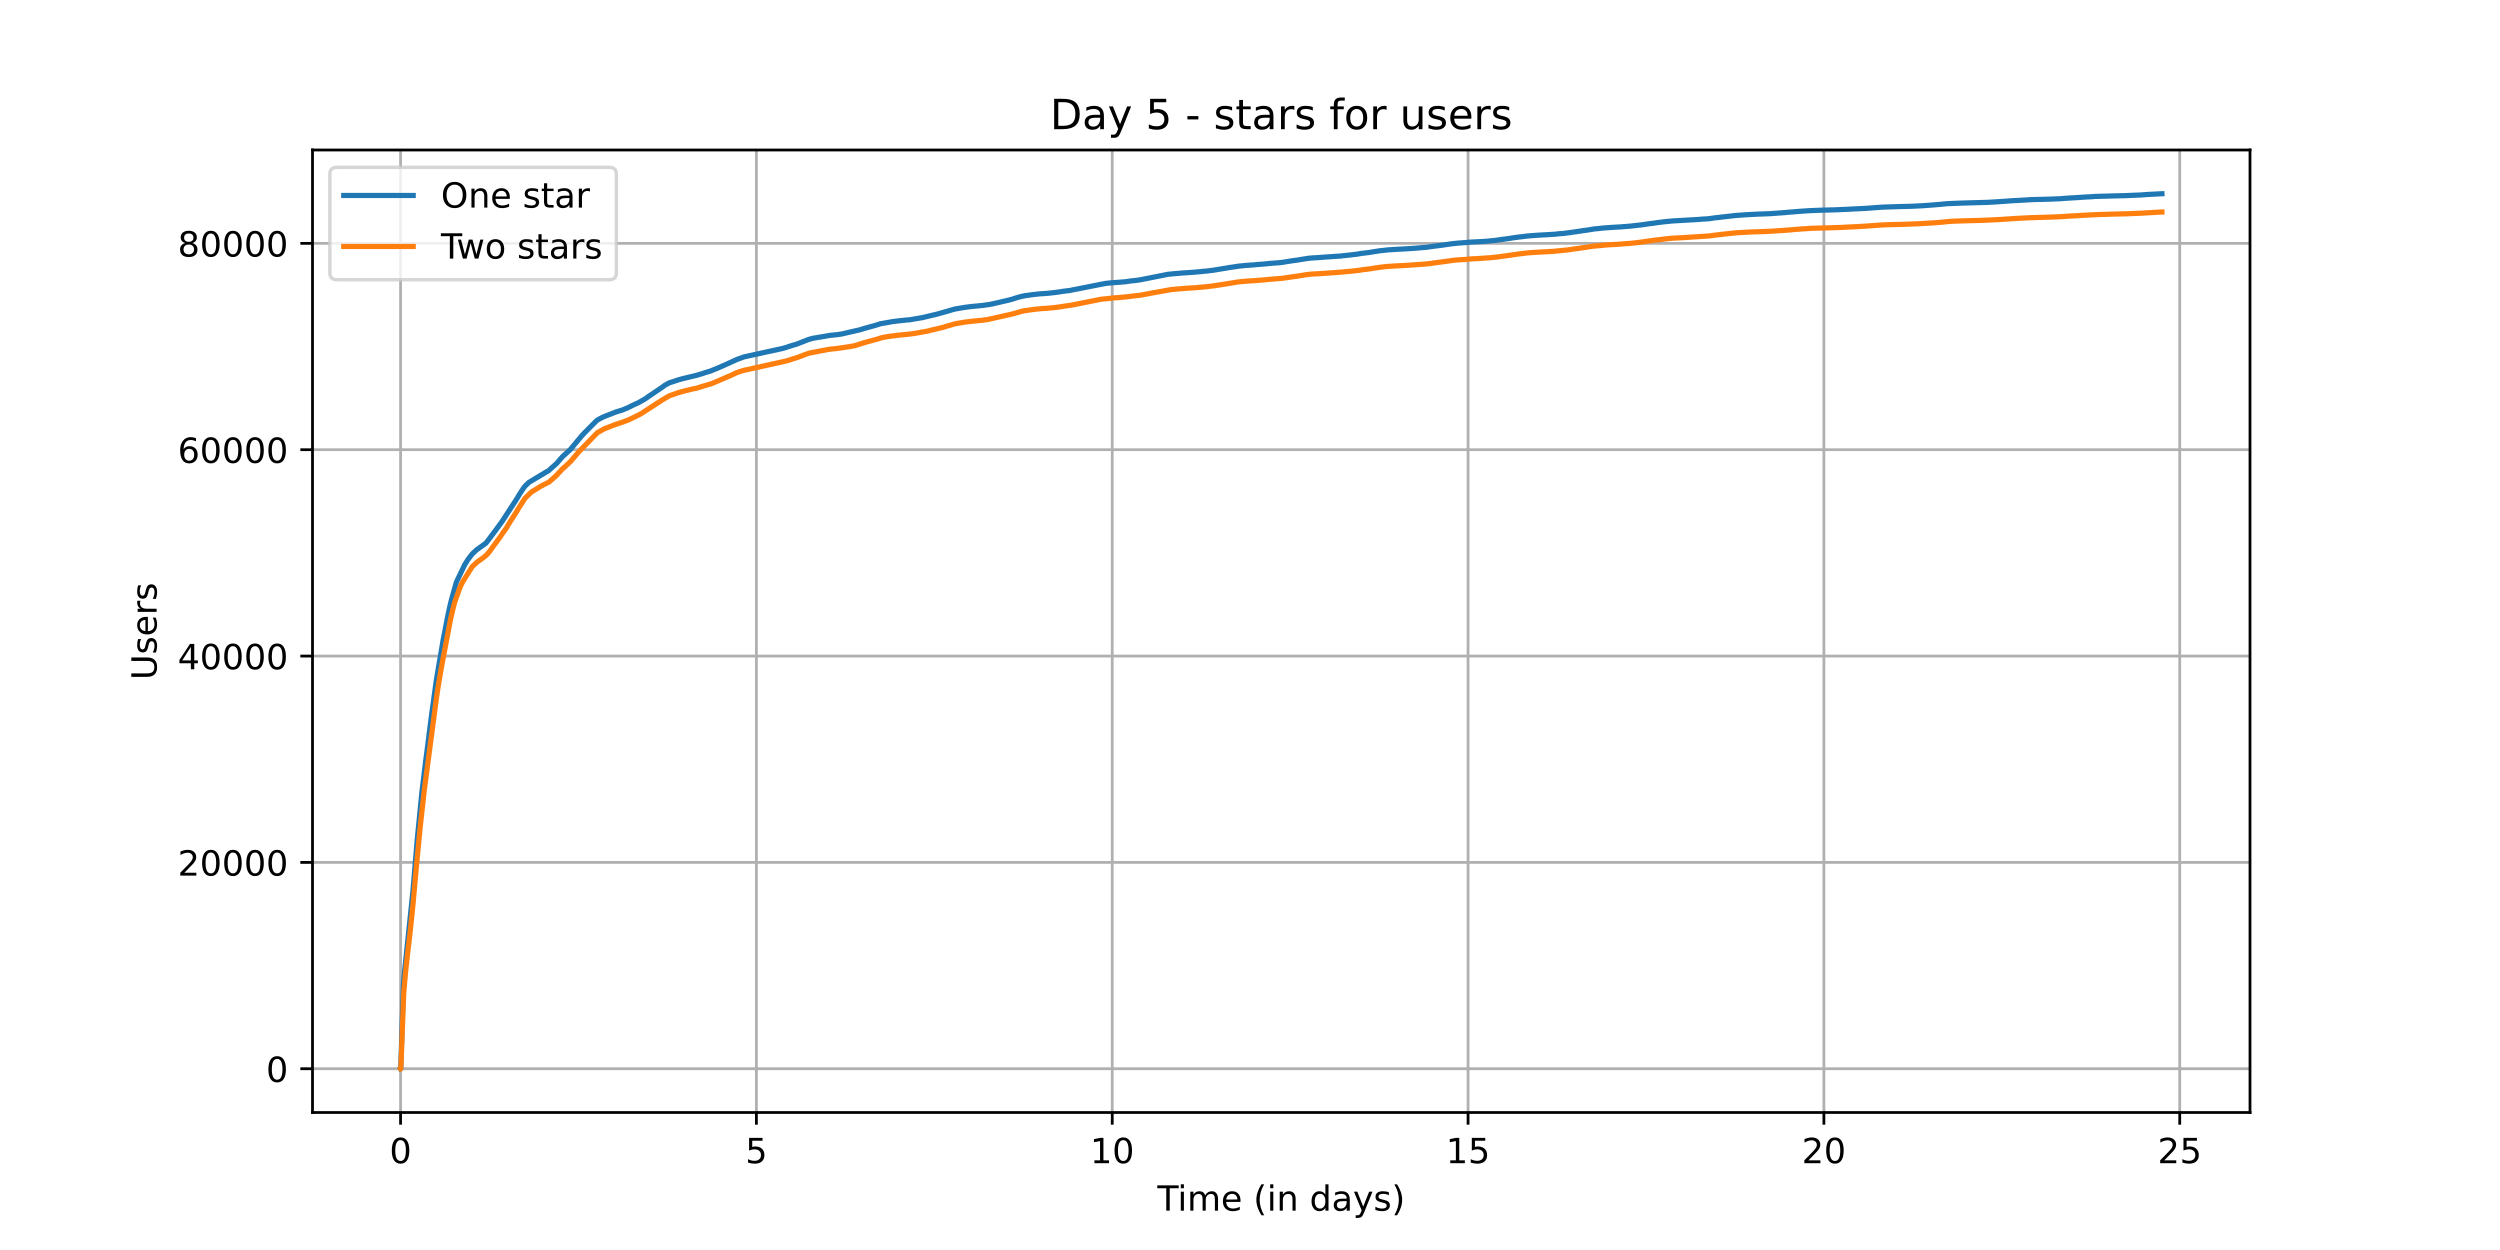 <?xml version="1.0" encoding="utf-8" standalone="no"?>
<!DOCTYPE svg PUBLIC "-//W3C//DTD SVG 1.1//EN"
  "http://www.w3.org/Graphics/SVG/1.1/DTD/svg11.dtd">
<!-- Created with matplotlib (https://matplotlib.org/) -->
<svg height="360pt" version="1.1" viewBox="0 0 720 360" width="720pt" xmlns="http://www.w3.org/2000/svg" xmlns:xlink="http://www.w3.org/1999/xlink">
 <defs>
  <style type="text/css">*{stroke-linecap:butt;stroke-linejoin:round;}</style>
 </defs>
 <g id="figure_1">
  <g id="patch_1">
   <path d="M 0 360 
L 720 360 
L 720 0 
L 0 0 
z
" style="fill:#ffffff;"/>
  </g>
  <g id="axes_1">
   <g id="patch_2">
    <path d="M 90 320.4 
L 648 320.4 
L 648 43.2 
L 90 43.2 
z
" style="fill:#ffffff;"/>
   </g>
   <g id="matplotlib.axis_1">
    <g id="xtick_1">
     <g id="line2d_1">
      <path clip-path="url(#p6c5f3e4a17)" d="M 115.364 320.4 
L 115.364 43.2 
" style="fill:none;stroke:#b0b0b0;stroke-linecap:square;stroke-width:0.8;"/>
     </g>
     <g id="line2d_2">
      <defs>
       <path d="M 0 0 
L 0 3.5 
" id="m6770db816a" style="stroke:#000000;stroke-width:0.8;"/>
      </defs>
      <g>
       <use style="stroke:#000000;stroke-width:0.8;" x="115.364" xlink:href="#m6770db816a" y="320.4"/>
      </g>
     </g>
     <g id="text_1">
      <!-- 0 -->
      <g transform="translate(112.182 334.998)scale(0.1 -0.1)">
       <defs>
        <path d="M 31.781 66.406 
Q 24.172 66.406 20.328 58.906 
Q 16.5 51.422 16.5 36.375 
Q 16.5 21.391 20.328 13.891 
Q 24.172 6.391 31.781 6.391 
Q 39.453 6.391 43.281 13.891 
Q 47.125 21.391 47.125 36.375 
Q 47.125 51.422 43.281 58.906 
Q 39.453 66.406 31.781 66.406 
z
M 31.781 74.219 
Q 44.047 74.219 50.516 64.516 
Q 56.984 54.828 56.984 36.375 
Q 56.984 17.969 50.516 8.266 
Q 44.047 -1.422 31.781 -1.422 
Q 19.531 -1.422 13.062 8.266 
Q 6.594 17.969 6.594 36.375 
Q 6.594 54.828 13.062 64.516 
Q 19.531 74.219 31.781 74.219 
z
" id="DejaVuSans-48"/>
       </defs>
       <use xlink:href="#DejaVuSans-48"/>
      </g>
     </g>
    </g>
    <g id="xtick_2">
     <g id="line2d_3">
      <path clip-path="url(#p6c5f3e4a17)" d="M 217.843 320.4 
L 217.843 43.2 
" style="fill:none;stroke:#b0b0b0;stroke-linecap:square;stroke-width:0.8;"/>
     </g>
     <g id="line2d_4">
      <g>
       <use style="stroke:#000000;stroke-width:0.8;" x="217.843" xlink:href="#m6770db816a" y="320.4"/>
      </g>
     </g>
     <g id="text_2">
      <!-- 5 -->
      <g transform="translate(214.662 334.998)scale(0.1 -0.1)">
       <defs>
        <path d="M 10.797 72.906 
L 49.516 72.906 
L 49.516 64.594 
L 19.828 64.594 
L 19.828 46.734 
Q 21.969 47.469 24.109 47.828 
Q 26.266 48.188 28.422 48.188 
Q 40.625 48.188 47.75 41.5 
Q 54.891 34.812 54.891 23.391 
Q 54.891 11.625 47.562 5.094 
Q 40.234 -1.422 26.906 -1.422 
Q 22.312 -1.422 17.547 -0.641 
Q 12.797 0.141 7.719 1.703 
L 7.719 11.625 
Q 12.109 9.234 16.797 8.062 
Q 21.484 6.891 26.703 6.891 
Q 35.156 6.891 40.078 11.328 
Q 45.016 15.766 45.016 23.391 
Q 45.016 31 40.078 35.438 
Q 35.156 39.891 26.703 39.891 
Q 22.75 39.891 18.812 39.016 
Q 14.891 38.141 10.797 36.281 
z
" id="DejaVuSans-53"/>
       </defs>
       <use xlink:href="#DejaVuSans-53"/>
      </g>
     </g>
    </g>
    <g id="xtick_3">
     <g id="line2d_5">
      <path clip-path="url(#p6c5f3e4a17)" d="M 320.323 320.4 
L 320.323 43.2 
" style="fill:none;stroke:#b0b0b0;stroke-linecap:square;stroke-width:0.8;"/>
     </g>
     <g id="line2d_6">
      <g>
       <use style="stroke:#000000;stroke-width:0.8;" x="320.323" xlink:href="#m6770db816a" y="320.4"/>
      </g>
     </g>
     <g id="text_3">
      <!-- 10 -->
      <g transform="translate(313.96 334.998)scale(0.1 -0.1)">
       <defs>
        <path d="M 12.406 8.297 
L 28.516 8.297 
L 28.516 63.922 
L 10.984 60.406 
L 10.984 69.391 
L 28.422 72.906 
L 38.281 72.906 
L 38.281 8.297 
L 54.391 8.297 
L 54.391 0 
L 12.406 0 
z
" id="DejaVuSans-49"/>
       </defs>
       <use xlink:href="#DejaVuSans-49"/>
       <use x="63.623" xlink:href="#DejaVuSans-48"/>
      </g>
     </g>
    </g>
    <g id="xtick_4">
     <g id="line2d_7">
      <path clip-path="url(#p6c5f3e4a17)" d="M 422.802 320.4 
L 422.802 43.2 
" style="fill:none;stroke:#b0b0b0;stroke-linecap:square;stroke-width:0.8;"/>
     </g>
     <g id="line2d_8">
      <g>
       <use style="stroke:#000000;stroke-width:0.8;" x="422.802" xlink:href="#m6770db816a" y="320.4"/>
      </g>
     </g>
     <g id="text_4">
      <!-- 15 -->
      <g transform="translate(416.44 334.998)scale(0.1 -0.1)">
       <use xlink:href="#DejaVuSans-49"/>
       <use x="63.623" xlink:href="#DejaVuSans-53"/>
      </g>
     </g>
    </g>
    <g id="xtick_5">
     <g id="line2d_9">
      <path clip-path="url(#p6c5f3e4a17)" d="M 525.282 320.4 
L 525.282 43.2 
" style="fill:none;stroke:#b0b0b0;stroke-linecap:square;stroke-width:0.8;"/>
     </g>
     <g id="line2d_10">
      <g>
       <use style="stroke:#000000;stroke-width:0.8;" x="525.282" xlink:href="#m6770db816a" y="320.4"/>
      </g>
     </g>
     <g id="text_5">
      <!-- 20 -->
      <g transform="translate(518.919 334.998)scale(0.1 -0.1)">
       <defs>
        <path d="M 19.188 8.297 
L 53.609 8.297 
L 53.609 0 
L 7.328 0 
L 7.328 8.297 
Q 12.938 14.109 22.625 23.891 
Q 32.328 33.688 34.812 36.531 
Q 39.547 41.844 41.422 45.531 
Q 43.312 49.219 43.312 52.781 
Q 43.312 58.594 39.234 62.25 
Q 35.156 65.922 28.609 65.922 
Q 23.969 65.922 18.812 64.312 
Q 13.672 62.703 7.812 59.422 
L 7.812 69.391 
Q 13.766 71.781 18.938 73 
Q 24.125 74.219 28.422 74.219 
Q 39.75 74.219 46.484 68.547 
Q 53.219 62.891 53.219 53.422 
Q 53.219 48.922 51.531 44.891 
Q 49.859 40.875 45.406 35.406 
Q 44.188 33.984 37.641 27.219 
Q 31.109 20.453 19.188 8.297 
z
" id="DejaVuSans-50"/>
       </defs>
       <use xlink:href="#DejaVuSans-50"/>
       <use x="63.623" xlink:href="#DejaVuSans-48"/>
      </g>
     </g>
    </g>
    <g id="xtick_6">
     <g id="line2d_11">
      <path clip-path="url(#p6c5f3e4a17)" d="M 627.761 320.4 
L 627.761 43.2 
" style="fill:none;stroke:#b0b0b0;stroke-linecap:square;stroke-width:0.8;"/>
     </g>
     <g id="line2d_12">
      <g>
       <use style="stroke:#000000;stroke-width:0.8;" x="627.761" xlink:href="#m6770db816a" y="320.4"/>
      </g>
     </g>
     <g id="text_6">
      <!-- 25 -->
      <g transform="translate(621.399 334.998)scale(0.1 -0.1)">
       <use xlink:href="#DejaVuSans-50"/>
       <use x="63.623" xlink:href="#DejaVuSans-53"/>
      </g>
     </g>
    </g>
    <g id="text_7">
     <!-- Time (in days) -->
     <g transform="translate(333.327 348.677)scale(0.1 -0.1)">
      <defs>
       <path d="M -0.297 72.906 
L 61.375 72.906 
L 61.375 64.594 
L 35.5 64.594 
L 35.5 0 
L 25.594 0 
L 25.594 64.594 
L -0.297 64.594 
z
" id="DejaVuSans-84"/>
       <path d="M 9.422 54.688 
L 18.406 54.688 
L 18.406 0 
L 9.422 0 
z
M 9.422 75.984 
L 18.406 75.984 
L 18.406 64.594 
L 9.422 64.594 
z
" id="DejaVuSans-105"/>
       <path d="M 52 44.188 
Q 55.375 50.25 60.062 53.125 
Q 64.75 56 71.094 56 
Q 79.641 56 84.281 50.016 
Q 88.922 44.047 88.922 33.016 
L 88.922 0 
L 79.891 0 
L 79.891 32.719 
Q 79.891 40.578 77.094 44.375 
Q 74.312 48.188 68.609 48.188 
Q 61.625 48.188 57.562 43.547 
Q 53.516 38.922 53.516 30.906 
L 53.516 0 
L 44.484 0 
L 44.484 32.719 
Q 44.484 40.625 41.703 44.406 
Q 38.922 48.188 33.109 48.188 
Q 26.219 48.188 22.156 43.531 
Q 18.109 38.875 18.109 30.906 
L 18.109 0 
L 9.078 0 
L 9.078 54.688 
L 18.109 54.688 
L 18.109 46.188 
Q 21.188 51.219 25.484 53.609 
Q 29.781 56 35.688 56 
Q 41.656 56 45.828 52.969 
Q 50 49.953 52 44.188 
z
" id="DejaVuSans-109"/>
       <path d="M 56.203 29.594 
L 56.203 25.203 
L 14.891 25.203 
Q 15.484 15.922 20.484 11.062 
Q 25.484 6.203 34.422 6.203 
Q 39.594 6.203 44.453 7.469 
Q 49.312 8.734 54.109 11.281 
L 54.109 2.781 
Q 49.266 0.734 44.188 -0.344 
Q 39.109 -1.422 33.891 -1.422 
Q 20.797 -1.422 13.156 6.188 
Q 5.516 13.812 5.516 26.812 
Q 5.516 40.234 12.766 48.109 
Q 20.016 56 32.328 56 
Q 43.359 56 49.781 48.891 
Q 56.203 41.797 56.203 29.594 
z
M 47.219 32.234 
Q 47.125 39.594 43.094 43.984 
Q 39.062 48.391 32.422 48.391 
Q 24.906 48.391 20.391 44.141 
Q 15.875 39.891 15.188 32.172 
z
" id="DejaVuSans-101"/>
       <path id="DejaVuSans-32"/>
       <path d="M 31 75.875 
Q 24.469 64.656 21.281 53.656 
Q 18.109 42.672 18.109 31.391 
Q 18.109 20.125 21.312 9.062 
Q 24.516 -2 31 -13.188 
L 23.188 -13.188 
Q 15.875 -1.703 12.234 9.375 
Q 8.594 20.453 8.594 31.391 
Q 8.594 42.281 12.203 53.312 
Q 15.828 64.359 23.188 75.875 
z
" id="DejaVuSans-40"/>
       <path d="M 54.891 33.016 
L 54.891 0 
L 45.906 0 
L 45.906 32.719 
Q 45.906 40.484 42.875 44.328 
Q 39.844 48.188 33.797 48.188 
Q 26.516 48.188 22.312 43.547 
Q 18.109 38.922 18.109 30.906 
L 18.109 0 
L 9.078 0 
L 9.078 54.688 
L 18.109 54.688 
L 18.109 46.188 
Q 21.344 51.125 25.703 53.562 
Q 30.078 56 35.797 56 
Q 45.219 56 50.047 50.172 
Q 54.891 44.344 54.891 33.016 
z
" id="DejaVuSans-110"/>
       <path d="M 45.406 46.391 
L 45.406 75.984 
L 54.391 75.984 
L 54.391 0 
L 45.406 0 
L 45.406 8.203 
Q 42.578 3.328 38.25 0.953 
Q 33.938 -1.422 27.875 -1.422 
Q 17.969 -1.422 11.734 6.484 
Q 5.516 14.406 5.516 27.297 
Q 5.516 40.188 11.734 48.094 
Q 17.969 56 27.875 56 
Q 33.938 56 38.25 53.625 
Q 42.578 51.266 45.406 46.391 
z
M 14.797 27.297 
Q 14.797 17.391 18.875 11.75 
Q 22.953 6.109 30.078 6.109 
Q 37.203 6.109 41.297 11.75 
Q 45.406 17.391 45.406 27.297 
Q 45.406 37.203 41.297 42.844 
Q 37.203 48.484 30.078 48.484 
Q 22.953 48.484 18.875 42.844 
Q 14.797 37.203 14.797 27.297 
z
" id="DejaVuSans-100"/>
       <path d="M 34.281 27.484 
Q 23.391 27.484 19.188 25 
Q 14.984 22.516 14.984 16.5 
Q 14.984 11.719 18.141 8.906 
Q 21.297 6.109 26.703 6.109 
Q 34.188 6.109 38.703 11.406 
Q 43.219 16.703 43.219 25.484 
L 43.219 27.484 
z
M 52.203 31.203 
L 52.203 0 
L 43.219 0 
L 43.219 8.297 
Q 40.141 3.328 35.547 0.953 
Q 30.953 -1.422 24.312 -1.422 
Q 15.922 -1.422 10.953 3.297 
Q 6 8.016 6 15.922 
Q 6 25.141 12.172 29.828 
Q 18.359 34.516 30.609 34.516 
L 43.219 34.516 
L 43.219 35.406 
Q 43.219 41.609 39.141 45 
Q 35.062 48.391 27.688 48.391 
Q 23 48.391 18.547 47.266 
Q 14.109 46.141 10.016 43.891 
L 10.016 52.203 
Q 14.938 54.109 19.578 55.047 
Q 24.219 56 28.609 56 
Q 40.484 56 46.344 49.844 
Q 52.203 43.703 52.203 31.203 
z
" id="DejaVuSans-97"/>
       <path d="M 32.172 -5.078 
Q 28.375 -14.844 24.75 -17.812 
Q 21.141 -20.797 15.094 -20.797 
L 7.906 -20.797 
L 7.906 -13.281 
L 13.188 -13.281 
Q 16.891 -13.281 18.938 -11.516 
Q 21 -9.766 23.484 -3.219 
L 25.094 0.875 
L 2.984 54.688 
L 12.5 54.688 
L 29.594 11.922 
L 46.688 54.688 
L 56.203 54.688 
z
" id="DejaVuSans-121"/>
       <path d="M 44.281 53.078 
L 44.281 44.578 
Q 40.484 46.531 36.375 47.5 
Q 32.281 48.484 27.875 48.484 
Q 21.188 48.484 17.844 46.438 
Q 14.5 44.391 14.5 40.281 
Q 14.5 37.156 16.891 35.375 
Q 19.281 33.594 26.516 31.984 
L 29.594 31.297 
Q 39.156 29.25 43.188 25.516 
Q 47.219 21.781 47.219 15.094 
Q 47.219 7.469 41.188 3.016 
Q 35.156 -1.422 24.609 -1.422 
Q 20.219 -1.422 15.453 -0.562 
Q 10.688 0.297 5.422 2 
L 5.422 11.281 
Q 10.406 8.688 15.234 7.391 
Q 20.062 6.109 24.812 6.109 
Q 31.156 6.109 34.562 8.281 
Q 37.984 10.453 37.984 14.406 
Q 37.984 18.062 35.516 20.016 
Q 33.062 21.969 24.703 23.781 
L 21.578 24.516 
Q 13.234 26.266 9.516 29.906 
Q 5.812 33.547 5.812 39.891 
Q 5.812 47.609 11.281 51.797 
Q 16.75 56 26.812 56 
Q 31.781 56 36.172 55.266 
Q 40.578 54.547 44.281 53.078 
z
" id="DejaVuSans-115"/>
       <path d="M 8.016 75.875 
L 15.828 75.875 
Q 23.141 64.359 26.781 53.312 
Q 30.422 42.281 30.422 31.391 
Q 30.422 20.453 26.781 9.375 
Q 23.141 -1.703 15.828 -13.188 
L 8.016 -13.188 
Q 14.5 -2 17.703 9.062 
Q 20.906 20.125 20.906 31.391 
Q 20.906 42.672 17.703 53.656 
Q 14.5 64.656 8.016 75.875 
z
" id="DejaVuSans-41"/>
      </defs>
      <use xlink:href="#DejaVuSans-84"/>
      <use x="57.959" xlink:href="#DejaVuSans-105"/>
      <use x="85.742" xlink:href="#DejaVuSans-109"/>
      <use x="183.154" xlink:href="#DejaVuSans-101"/>
      <use x="244.678" xlink:href="#DejaVuSans-32"/>
      <use x="276.465" xlink:href="#DejaVuSans-40"/>
      <use x="315.479" xlink:href="#DejaVuSans-105"/>
      <use x="343.262" xlink:href="#DejaVuSans-110"/>
      <use x="406.641" xlink:href="#DejaVuSans-32"/>
      <use x="438.428" xlink:href="#DejaVuSans-100"/>
      <use x="501.904" xlink:href="#DejaVuSans-97"/>
      <use x="563.184" xlink:href="#DejaVuSans-121"/>
      <use x="622.363" xlink:href="#DejaVuSans-115"/>
      <use x="674.463" xlink:href="#DejaVuSans-41"/>
     </g>
    </g>
   </g>
   <g id="matplotlib.axis_2">
    <g id="ytick_1">
     <g id="line2d_13">
      <path clip-path="url(#p6c5f3e4a17)" d="M 90 307.8 
L 648 307.8 
" style="fill:none;stroke:#b0b0b0;stroke-linecap:square;stroke-width:0.8;"/>
     </g>
     <g id="line2d_14">
      <defs>
       <path d="M 0 0 
L -3.5 0 
" id="m54ed7c1d09" style="stroke:#000000;stroke-width:0.8;"/>
      </defs>
      <g>
       <use style="stroke:#000000;stroke-width:0.8;" x="90" xlink:href="#m54ed7c1d09" y="307.8"/>
      </g>
     </g>
     <g id="text_8">
      <!-- 0 -->
      <g transform="translate(76.638 311.599)scale(0.1 -0.1)">
       <use xlink:href="#DejaVuSans-48"/>
      </g>
     </g>
    </g>
    <g id="ytick_2">
     <g id="line2d_15">
      <path clip-path="url(#p6c5f3e4a17)" d="M 90 248.372 
L 648 248.372 
" style="fill:none;stroke:#b0b0b0;stroke-linecap:square;stroke-width:0.8;"/>
     </g>
     <g id="line2d_16">
      <g>
       <use style="stroke:#000000;stroke-width:0.8;" x="90" xlink:href="#m54ed7c1d09" y="248.372"/>
      </g>
     </g>
     <g id="text_9">
      <!-- 20000 -->
      <g transform="translate(51.188 252.171)scale(0.1 -0.1)">
       <use xlink:href="#DejaVuSans-50"/>
       <use x="63.623" xlink:href="#DejaVuSans-48"/>
       <use x="127.246" xlink:href="#DejaVuSans-48"/>
       <use x="190.869" xlink:href="#DejaVuSans-48"/>
       <use x="254.492" xlink:href="#DejaVuSans-48"/>
      </g>
     </g>
    </g>
    <g id="ytick_3">
     <g id="line2d_17">
      <path clip-path="url(#p6c5f3e4a17)" d="M 90 188.943 
L 648 188.943 
" style="fill:none;stroke:#b0b0b0;stroke-linecap:square;stroke-width:0.8;"/>
     </g>
     <g id="line2d_18">
      <g>
       <use style="stroke:#000000;stroke-width:0.8;" x="90" xlink:href="#m54ed7c1d09" y="188.943"/>
      </g>
     </g>
     <g id="text_10">
      <!-- 40000 -->
      <g transform="translate(51.188 192.743)scale(0.1 -0.1)">
       <defs>
        <path d="M 37.797 64.312 
L 12.891 25.391 
L 37.797 25.391 
z
M 35.203 72.906 
L 47.609 72.906 
L 47.609 25.391 
L 58.016 25.391 
L 58.016 17.188 
L 47.609 17.188 
L 47.609 0 
L 37.797 0 
L 37.797 17.188 
L 4.891 17.188 
L 4.891 26.703 
z
" id="DejaVuSans-52"/>
       </defs>
       <use xlink:href="#DejaVuSans-52"/>
       <use x="63.623" xlink:href="#DejaVuSans-48"/>
       <use x="127.246" xlink:href="#DejaVuSans-48"/>
       <use x="190.869" xlink:href="#DejaVuSans-48"/>
       <use x="254.492" xlink:href="#DejaVuSans-48"/>
      </g>
     </g>
    </g>
    <g id="ytick_4">
     <g id="line2d_19">
      <path clip-path="url(#p6c5f3e4a17)" d="M 90 129.515 
L 648 129.515 
" style="fill:none;stroke:#b0b0b0;stroke-linecap:square;stroke-width:0.8;"/>
     </g>
     <g id="line2d_20">
      <g>
       <use style="stroke:#000000;stroke-width:0.8;" x="90" xlink:href="#m54ed7c1d09" y="129.515"/>
      </g>
     </g>
     <g id="text_11">
      <!-- 60000 -->
      <g transform="translate(51.188 133.314)scale(0.1 -0.1)">
       <defs>
        <path d="M 33.016 40.375 
Q 26.375 40.375 22.484 35.828 
Q 18.609 31.297 18.609 23.391 
Q 18.609 15.531 22.484 10.953 
Q 26.375 6.391 33.016 6.391 
Q 39.656 6.391 43.531 10.953 
Q 47.406 15.531 47.406 23.391 
Q 47.406 31.297 43.531 35.828 
Q 39.656 40.375 33.016 40.375 
z
M 52.594 71.297 
L 52.594 62.312 
Q 48.875 64.062 45.094 64.984 
Q 41.312 65.922 37.594 65.922 
Q 27.828 65.922 22.672 59.328 
Q 17.531 52.734 16.797 39.406 
Q 19.672 43.656 24.016 45.922 
Q 28.375 48.188 33.594 48.188 
Q 44.578 48.188 50.953 41.516 
Q 57.328 34.859 57.328 23.391 
Q 57.328 12.156 50.688 5.359 
Q 44.047 -1.422 33.016 -1.422 
Q 20.359 -1.422 13.672 8.266 
Q 6.984 17.969 6.984 36.375 
Q 6.984 53.656 15.188 63.938 
Q 23.391 74.219 37.203 74.219 
Q 40.922 74.219 44.703 73.484 
Q 48.484 72.75 52.594 71.297 
z
" id="DejaVuSans-54"/>
       </defs>
       <use xlink:href="#DejaVuSans-54"/>
       <use x="63.623" xlink:href="#DejaVuSans-48"/>
       <use x="127.246" xlink:href="#DejaVuSans-48"/>
       <use x="190.869" xlink:href="#DejaVuSans-48"/>
       <use x="254.492" xlink:href="#DejaVuSans-48"/>
      </g>
     </g>
    </g>
    <g id="ytick_5">
     <g id="line2d_21">
      <path clip-path="url(#p6c5f3e4a17)" d="M 90 70.087 
L 648 70.087 
" style="fill:none;stroke:#b0b0b0;stroke-linecap:square;stroke-width:0.8;"/>
     </g>
     <g id="line2d_22">
      <g>
       <use style="stroke:#000000;stroke-width:0.8;" x="90" xlink:href="#m54ed7c1d09" y="70.087"/>
      </g>
     </g>
     <g id="text_12">
      <!-- 80000 -->
      <g transform="translate(51.188 73.886)scale(0.1 -0.1)">
       <defs>
        <path d="M 31.781 34.625 
Q 24.75 34.625 20.719 30.859 
Q 16.703 27.094 16.703 20.516 
Q 16.703 13.922 20.719 10.156 
Q 24.75 6.391 31.781 6.391 
Q 38.812 6.391 42.859 10.172 
Q 46.922 13.969 46.922 20.516 
Q 46.922 27.094 42.891 30.859 
Q 38.875 34.625 31.781 34.625 
z
M 21.922 38.812 
Q 15.578 40.375 12.031 44.719 
Q 8.5 49.078 8.5 55.328 
Q 8.5 64.062 14.719 69.141 
Q 20.953 74.219 31.781 74.219 
Q 42.672 74.219 48.875 69.141 
Q 55.078 64.062 55.078 55.328 
Q 55.078 49.078 51.531 44.719 
Q 48 40.375 41.703 38.812 
Q 48.828 37.156 52.797 32.312 
Q 56.781 27.484 56.781 20.516 
Q 56.781 9.906 50.312 4.234 
Q 43.844 -1.422 31.781 -1.422 
Q 19.734 -1.422 13.25 4.234 
Q 6.781 9.906 6.781 20.516 
Q 6.781 27.484 10.781 32.312 
Q 14.797 37.156 21.922 38.812 
z
M 18.312 54.391 
Q 18.312 48.734 21.844 45.562 
Q 25.391 42.391 31.781 42.391 
Q 38.141 42.391 41.719 45.562 
Q 45.312 48.734 45.312 54.391 
Q 45.312 60.062 41.719 63.234 
Q 38.141 66.406 31.781 66.406 
Q 25.391 66.406 21.844 63.234 
Q 18.312 60.062 18.312 54.391 
z
" id="DejaVuSans-56"/>
       </defs>
       <use xlink:href="#DejaVuSans-56"/>
       <use x="63.623" xlink:href="#DejaVuSans-48"/>
       <use x="127.246" xlink:href="#DejaVuSans-48"/>
       <use x="190.869" xlink:href="#DejaVuSans-48"/>
       <use x="254.492" xlink:href="#DejaVuSans-48"/>
      </g>
     </g>
    </g>
    <g id="text_13">
     <!-- Users -->
     <g transform="translate(45.108 195.801)rotate(-90)scale(0.1 -0.1)">
      <defs>
       <path d="M 8.688 72.906 
L 18.609 72.906 
L 18.609 28.609 
Q 18.609 16.891 22.844 11.734 
Q 27.094 6.594 36.625 6.594 
Q 46.094 6.594 50.344 11.734 
Q 54.594 16.891 54.594 28.609 
L 54.594 72.906 
L 64.5 72.906 
L 64.5 27.391 
Q 64.5 13.141 57.438 5.859 
Q 50.391 -1.422 36.625 -1.422 
Q 22.797 -1.422 15.734 5.859 
Q 8.688 13.141 8.688 27.391 
z
" id="DejaVuSans-85"/>
       <path d="M 41.109 46.297 
Q 39.594 47.172 37.812 47.578 
Q 36.031 48 33.891 48 
Q 26.266 48 22.188 43.047 
Q 18.109 38.094 18.109 28.812 
L 18.109 0 
L 9.078 0 
L 9.078 54.688 
L 18.109 54.688 
L 18.109 46.188 
Q 20.953 51.172 25.484 53.578 
Q 30.031 56 36.531 56 
Q 37.453 56 38.578 55.875 
Q 39.703 55.766 41.062 55.516 
z
" id="DejaVuSans-114"/>
      </defs>
      <use xlink:href="#DejaVuSans-85"/>
      <use x="73.193" xlink:href="#DejaVuSans-115"/>
      <use x="125.293" xlink:href="#DejaVuSans-101"/>
      <use x="186.816" xlink:href="#DejaVuSans-114"/>
      <use x="227.93" xlink:href="#DejaVuSans-115"/>
     </g>
    </g>
   </g>
   <g id="line2d_23">
    <path clip-path="url(#p6c5f3e4a17)" d="M 115.364 307.8 
L 115.393 307.785 
L 115.449 306.611 
L 116.192 283.529 
L 116.563 279.289 
L 118.923 256.695 
L 120.177 241.659 
L 121.529 228.038 
L 121.726 226.416 
L 121.726 226.416 
L 122.629 218.904 
L 123.036 215.829 
L 123.838 209.476 
L 124.232 206.4 
L 124.35 205.461 
L 124.857 201.83 
L 125.675 195.849 
L 127.665 184.082 
L 127.767 183.586 
L 128.246 181.128 
L 128.711 178.695 
L 129.077 176.853 
L 129.513 174.814 
L 130.02 172.728 
L 131.447 167.626 
L 133.851 162.622 
L 134.767 161.161 
L 134.95 160.914 
L 135.246 160.522 
L 135.453 160.272 
L 135.696 159.895 
L 136.036 159.532 
L 136.346 159.208 
L 136.867 158.724 
L 137.332 158.302 
L 137.768 157.996 
L 138.176 157.708 
L 139.876 156.475 
L 140.074 156.278 
L 142.288 153.334 
L 142.697 152.79 
L 144.39 150.457 
L 144.616 150.154 
L 147.183 146.208 
L 148.424 144.316 
L 148.734 143.825 
L 149.693 142.221 
L 149.905 141.9 
L 151.019 140.215 
L 151.217 140.028 
L 151.428 139.772 
L 151.682 139.555 
L 152.26 138.994 
L 152.387 138.884 
L 157.423 135.859 
L 157.874 135.651 
L 160.286 133.497 
L 162.035 131.482 
L 162.289 131.259 
L 164.363 129.36 
L 164.758 128.843 
L 167.763 125.257 
L 167.918 125.12 
L 168.186 124.802 
L 168.468 124.511 
L 168.68 124.315 
L 171.77 121.195 
L 171.968 121.052 
L 172.25 120.862 
L 173.351 120.28 
L 173.76 120.075 
L 177.357 118.663 
L 177.723 118.553 
L 178.132 118.417 
L 178.457 118.31 
L 178.782 118.235 
L 179.545 117.965 
L 179.9 117.808 
L 180.409 117.588 
L 180.649 117.525 
L 180.833 117.421 
L 181.129 117.258 
L 181.623 117.044 
L 182.102 116.776 
L 182.61 116.557 
L 183.019 116.352 
L 183.245 116.248 
L 183.795 116.025 
L 184.077 115.855 
L 184.571 115.582 
L 184.853 115.416 
L 185.107 115.273 
L 185.869 114.833 
L 186.349 114.491 
L 186.702 114.227 
L 187.083 113.98 
L 187.563 113.662 
L 190.497 111.666 
L 190.681 111.538 
L 191.076 111.262 
L 191.457 110.961 
L 192.811 110.227 
L 193.954 109.874 
L 195.436 109.372 
L 195.873 109.262 
L 196.692 109.033 
L 200.768 108.058 
L 201.064 107.954 
L 201.445 107.841 
L 201.798 107.734 
L 202.122 107.654 
L 202.94 107.375 
L 203.363 107.232 
L 204.675 106.846 
L 205.029 106.686 
L 205.551 106.466 
L 206.059 106.278 
L 206.581 106.059 
L 206.821 105.958 
L 207.329 105.738 
L 208.006 105.443 
L 208.245 105.337 
L 211.717 103.771 
L 212.027 103.601 
L 214.271 102.784 
L 225.467 100.336 
L 226.386 100.065 
L 227.261 99.771 
L 228.433 99.391 
L 228.828 99.293 
L 229.039 99.23 
L 229.435 99.111 
L 232.795 97.804 
L 233.147 97.694 
L 234.022 97.441 
L 236.817 96.969 
L 237.537 96.862 
L 238.129 96.734 
L 238.82 96.624 
L 239.074 96.586 
L 240.175 96.476 
L 241.218 96.366 
L 241.952 96.256 
L 242.389 96.19 
L 247.753 94.957 
L 248.867 94.601 
L 249.29 94.491 
L 250.927 94.03 
L 251.688 93.825 
L 252.027 93.73 
L 252.182 93.671 
L 252.578 93.564 
L 252.973 93.439 
L 253.269 93.338 
L 253.495 93.258 
L 257.149 92.607 
L 258.052 92.497 
L 258.447 92.449 
L 259.364 92.342 
L 259.716 92.313 
L 260.802 92.194 
L 262.086 92.084 
L 264.923 91.594 
L 265.6 91.484 
L 269.38 90.586 
L 269.69 90.515 
L 270.099 90.405 
L 271.453 90.025 
L 271.623 89.956 
L 272.088 89.849 
L 272.963 89.597 
L 274.246 89.217 
L 275.064 88.994 
L 277.744 88.536 
L 278.605 88.426 
L 279.932 88.26 
L 281.117 88.15 
L 282.104 88.055 
L 283.148 87.945 
L 284.94 87.683 
L 285.574 87.573 
L 290.666 86.403 
L 291.076 86.275 
L 291.555 86.168 
L 292.063 85.975 
L 293.333 85.597 
L 294.137 85.38 
L 294.644 85.273 
L 295.195 85.164 
L 296.859 84.929 
L 297.705 84.819 
L 298.862 84.688 
L 300.103 84.578 
L 300.808 84.543 
L 302.205 84.436 
L 302.487 84.388 
L 303.517 84.278 
L 304.899 84.103 
L 305.548 83.993 
L 306 83.919 
L 306.833 83.809 
L 307.948 83.687 
L 308.484 83.577 
L 318.191 81.663 
L 319.065 81.553 
L 320.109 81.446 
L 321.675 81.336 
L 322.014 81.313 
L 322.862 81.244 
L 324.161 81.134 
L 325.882 80.888 
L 326.983 80.781 
L 327.378 80.73 
L 328.125 80.62 
L 328.591 80.543 
L 336.379 79.001 
L 337.437 78.894 
L 337.804 78.855 
L 339.172 78.745 
L 340.188 78.644 
L 341.937 78.534 
L 342.755 78.475 
L 344.264 78.365 
L 345.111 78.297 
L 346.126 78.193 
L 346.394 78.148 
L 347.805 78.038 
L 348.257 77.97 
L 349.512 77.815 
L 350.147 77.705 
L 352.503 77.316 
L 353.223 77.209 
L 353.774 77.09 
L 354.55 76.98 
L 354.973 76.924 
L 356.878 76.633 
L 358.091 76.523 
L 358.529 76.46 
L 359.333 76.404 
L 360.997 76.294 
L 362.027 76.187 
L 363.608 76.077 
L 364.54 75.991 
L 365.555 75.881 
L 365.922 75.842 
L 367.403 75.732 
L 368.165 75.685 
L 369.18 75.575 
L 371.395 75.224 
L 372.072 75.114 
L 373.511 74.927 
L 374.16 74.817 
L 374.443 74.764 
L 375.134 74.654 
L 377.068 74.357 
L 378.549 74.247 
L 379.212 74.217 
L 380.707 74.107 
L 381.568 74.039 
L 383.373 73.929 
L 383.768 73.884 
L 384.558 73.831 
L 386.349 73.724 
L 386.8 73.649 
L 387.859 73.539 
L 388.902 73.429 
L 389.833 73.319 
L 390.228 73.269 
L 391.046 73.165 
L 391.342 73.106 
L 392.005 72.996 
L 393.261 72.841 
L 394.164 72.734 
L 394.63 72.66 
L 395.307 72.55 
L 397.425 72.211 
L 398.539 72.101 
L 399.696 71.967 
L 401.431 71.858 
L 402.207 71.804 
L 404.394 71.694 
L 405.113 71.653 
L 406.848 71.543 
L 407.68 71.477 
L 409.02 71.367 
L 409.881 71.299 
L 411.079 71.189 
L 412.97 70.907 
L 413.915 70.797 
L 415.283 70.618 
L 416.059 70.509 
L 417.865 70.238 
L 418.838 70.128 
L 419.882 70.018 
L 421.433 69.908 
L 421.772 69.885 
L 422.985 69.775 
L 423.817 69.712 
L 426.201 69.602 
L 426.906 69.564 
L 428.401 69.454 
L 429.431 69.35 
L 430.545 69.24 
L 432.125 69.017 
L 432.929 68.907 
L 434.326 68.729 
L 434.975 68.619 
L 436.78 68.348 
L 437.641 68.241 
L 438.022 68.197 
L 438.924 68.093 
L 439.178 68.057 
L 440.18 67.947 
L 441.026 67.879 
L 442.549 67.769 
L 443.325 67.715 
L 445.399 67.605 
L 446.146 67.561 
L 447.854 67.451 
L 448.983 67.323 
L 450.365 67.213 
L 451.705 67.041 
L 452.48 66.934 
L 452.932 66.86 
L 453.835 66.75 
L 455.979 66.414 
L 456.868 66.304 
L 459.196 65.93 
L 460.325 65.823 
L 460.678 65.793 
L 461.553 65.683 
L 462.413 65.612 
L 464.092 65.502 
L 464.825 65.457 
L 466.729 65.35 
L 467.082 65.32 
L 468.464 65.21 
L 469.296 65.145 
L 470.298 65.035 
L 471.44 64.907 
L 472.442 64.797 
L 474.008 64.578 
L 474.699 64.474 
L 474.967 64.429 
L 475.87 64.319 
L 476.265 64.274 
L 477.041 64.165 
L 477.45 64.108 
L 478.226 64.001 
L 478.635 63.951 
L 479.524 63.841 
L 480.456 63.754 
L 481.528 63.645 
L 482.276 63.6 
L 484.208 63.49 
L 484.913 63.454 
L 486.648 63.344 
L 487.311 63.315 
L 489.116 63.205 
L 490.062 63.116 
L 491.978 63.006 
L 492.217 62.982 
L 494.023 62.717 
L 495.151 62.608 
L 495.419 62.566 
L 496.364 62.456 
L 497.45 62.34 
L 498.368 62.23 
L 499.581 62.085 
L 501.006 61.975 
L 501.769 61.924 
L 503.405 61.814 
L 504.082 61.784 
L 506.099 61.674 
L 506.72 61.654 
L 509.498 61.544 
L 509.809 61.532 
L 511.36 61.422 
L 512.235 61.351 
L 513.871 61.241 
L 514.858 61.143 
L 516.227 61.033 
L 517.102 60.958 
L 518.498 60.848 
L 519.26 60.801 
L 520.798 60.691 
L 521.49 60.658 
L 524.128 60.548 
L 524.438 60.536 
L 528.684 60.426 
L 529.347 60.397 
L 531.787 60.287 
L 532.478 60.251 
L 534.608 60.141 
L 534.918 60.129 
L 537.133 60.019 
L 537.838 59.981 
L 539.193 59.871 
L 540.068 59.8 
L 541.691 59.69 
L 542.424 59.645 
L 545.795 59.535 
L 546.43 59.514 
L 550.365 59.407 
L 550.676 59.395 
L 553.017 59.285 
L 553.327 59.274 
L 554.103 59.22 
L 555.627 59.11 
L 555.966 59.083 
L 557.461 58.973 
L 557.842 58.932 
L 559.14 58.825 
L 559.408 58.786 
L 560.578 58.676 
L 561.312 58.635 
L 564.048 58.525 
L 564.697 58.498 
L 568.449 58.388 
L 569.028 58.376 
L 572.681 58.269 
L 573.02 58.243 
L 574.953 58.133 
L 575.757 58.076 
L 577.492 57.966 
L 577.732 57.939 
L 579.213 57.829 
L 579.96 57.782 
L 582.161 57.672 
L 582.937 57.619 
L 584.912 57.509 
L 585.25 57.482 
L 589.892 57.372 
L 590.54 57.345 
L 593.418 57.235 
L 593.799 57.191 
L 595.308 57.081 
L 595.647 57.054 
L 597.58 56.944 
L 598.257 56.914 
L 599.64 56.804 
L 600.389 56.76 
L 602.449 56.65 
L 603.337 56.573 
L 607.358 56.463 
L 607.978 56.445 
L 612.394 56.335 
L 613.099 56.296 
L 615.807 56.186 
L 616.442 56.163 
L 617.923 56.056 
L 618.29 56.02 
L 620.463 55.91 
L 621.183 55.868 
L 622.636 55.8 
L 622.636 55.8 
" style="fill:none;stroke:#1f77b4;stroke-linecap:square;stroke-width:1.5;"/>
   </g>
   <g id="line2d_24">
    <path clip-path="url(#p6c5f3e4a17)" d="M 115.364 307.8 
L 115.421 307.755 
L 115.505 306.353 
L 116.281 285.794 
L 116.853 279.42 
L 117.748 271.558 
L 118.149 268.132 
L 118.839 261.485 
L 118.961 260.281 
L 119.768 251.212 
L 120.839 239.957 
L 121.149 236.967 
L 122.206 227.477 
L 125.725 200.784 
L 126.232 197.48 
L 126.514 195.789 
L 126.762 194.325 
L 127.415 190.646 
L 129.823 178.011 
L 130.133 176.763 
L 130.133 176.763 
L 130.429 175.456 
L 130.865 173.762 
L 131.007 173.266 
L 132.392 169.371 
L 132.843 168.384 
L 133.062 167.962 
L 133.252 167.564 
L 135.966 163.238 
L 137.472 161.826 
L 137.67 161.678 
L 138.593 161.039 
L 139.002 160.75 
L 139.242 160.554 
L 139.467 160.397 
L 140.032 159.913 
L 140.652 159.244 
L 141.202 158.528 
L 141.653 157.892 
L 143.515 155.363 
L 143.629 155.233 
L 144.573 153.845 
L 145.871 152.023 
L 146.083 151.64 
L 146.633 150.728 
L 146.887 150.297 
L 148.819 147.29 
L 149.2 146.607 
L 149.538 146.087 
L 151.174 143.522 
L 152.924 141.823 
L 153.036 141.727 
L 153.361 141.493 
L 153.657 141.341 
L 153.953 141.169 
L 154.362 140.895 
L 154.673 140.72 
L 155.378 140.263 
L 156.238 139.784 
L 156.436 139.668 
L 158.114 138.836 
L 160.484 136.715 
L 160.723 136.391 
L 160.977 136.109 
L 161.259 135.847 
L 161.767 135.285 
L 161.979 135.048 
L 162.796 134.341 
L 164.208 133.018 
L 165.915 131.045 
L 166.592 130.234 
L 172.024 124.627 
L 173.76 123.649 
L 174.127 123.459 
L 177.089 122.318 
L 177.385 122.211 
L 178.739 121.757 
L 179.673 121.456 
L 179.956 121.317 
L 180.79 121.032 
L 182.836 120.06 
L 183.852 119.552 
L 184.077 119.442 
L 184.36 119.278 
L 184.543 119.195 
L 190.469 115.353 
L 190.765 115.154 
L 192.853 113.954 
L 193.714 113.662 
L 195.295 113.11 
L 195.647 113.003 
L 195.887 112.943 
L 197.693 112.453 
L 198.285 112.319 
L 198.736 112.209 
L 199.089 112.114 
L 199.555 112.007 
L 200.091 111.903 
L 200.655 111.796 
L 201.91 111.383 
L 203.265 110.991 
L 203.561 110.881 
L 205.014 110.465 
L 210.969 107.904 
L 211.293 107.726 
L 211.787 107.518 
L 212.027 107.384 
L 212.295 107.28 
L 212.549 107.208 
L 212.803 107.102 
L 213.918 106.745 
L 214.37 106.635 
L 226.372 103.976 
L 227.219 103.735 
L 228.08 103.447 
L 228.531 103.286 
L 228.926 103.176 
L 229.279 103.084 
L 229.957 102.838 
L 230.281 102.707 
L 231.114 102.422 
L 231.735 102.157 
L 232.046 102.053 
L 232.229 101.985 
L 232.526 101.881 
L 233.021 101.697 
L 238.298 100.689 
L 239.018 100.582 
L 239.469 100.511 
L 240.668 100.404 
L 241.063 100.356 
L 241.783 100.252 
L 242.023 100.226 
L 242.728 100.116 
L 244.521 99.851 
L 245.115 99.744 
L 245.609 99.655 
L 246.187 99.548 
L 247.288 99.201 
L 247.612 99.091 
L 248.726 98.743 
L 250.123 98.345 
L 250.348 98.297 
L 251.957 97.849 
L 252.761 97.629 
L 253.085 97.519 
L 254.073 97.225 
L 254.609 97.115 
L 256.768 96.776 
L 257.855 96.666 
L 258.348 96.577 
L 259.491 96.467 
L 260.478 96.369 
L 261.508 96.259 
L 262.678 96.125 
L 263.484 96.015 
L 267.081 95.364 
L 267.504 95.26 
L 267.857 95.165 
L 271.58 94.283 
L 271.764 94.223 
L 272.765 93.902 
L 273.414 93.745 
L 274.472 93.412 
L 275.177 93.231 
L 277.899 92.764 
L 278.873 92.654 
L 280.172 92.491 
L 281.272 92.384 
L 281.667 92.337 
L 283.021 92.23 
L 283.543 92.129 
L 284.474 92.019 
L 291.358 90.473 
L 291.626 90.393 
L 292.063 90.283 
L 293.544 89.861 
L 294.391 89.627 
L 294.899 89.517 
L 296.521 89.285 
L 297.268 89.175 
L 298.552 89.02 
L 299.68 88.911 
L 300.047 88.872 
L 301.824 88.762 
L 302.84 88.661 
L 303.94 88.551 
L 305.379 88.358 
L 306.056 88.248 
L 306.536 88.162 
L 307.37 88.055 
L 307.779 87.998 
L 308.54 87.888 
L 317.09 86.186 
L 318.134 86.076 
L 319.094 85.987 
L 320.011 85.877 
L 320.998 85.779 
L 322.48 85.669 
L 323.413 85.585 
L 324.585 85.476 
L 326.052 85.282 
L 327.039 85.175 
L 327.434 85.128 
L 328.435 85.018 
L 332.851 84.192 
L 333.472 84.082 
L 337.197 83.416 
L 338.312 83.309 
L 338.693 83.265 
L 340.033 83.155 
L 340.879 83.09 
L 342.29 82.98 
L 342.995 82.941 
L 344.758 82.831 
L 345.802 82.721 
L 347.085 82.611 
L 348.186 82.489 
L 349.061 82.379 
L 349.47 82.326 
L 351.416 82.032 
L 352.136 81.922 
L 352.404 81.874 
L 353.152 81.764 
L 353.604 81.696 
L 356.243 81.247 
L 357.104 81.14 
L 357.47 81.102 
L 358.726 80.992 
L 359.502 80.941 
L 361.223 80.831 
L 362.07 80.766 
L 363.509 80.656 
L 364.413 80.579 
L 365.386 80.469 
L 366.19 80.409 
L 367.417 80.302 
L 367.756 80.276 
L 369.18 80.166 
L 369.575 80.112 
L 370.295 80.002 
L 372.002 79.753 
L 372.735 79.646 
L 373.003 79.607 
L 373.892 79.503 
L 374.217 79.426 
L 376.39 79.084 
L 377.294 78.977 
L 377.646 78.947 
L 379.452 78.837 
L 380.129 78.808 
L 381.68 78.701 
L 382.033 78.671 
L 383.796 78.561 
L 384.177 78.522 
L 385.813 78.412 
L 386.673 78.341 
L 387.675 78.231 
L 388.493 78.169 
L 389.565 78.059 
L 390.637 77.943 
L 391.498 77.836 
L 391.977 77.753 
L 392.64 77.643 
L 393.007 77.607 
L 394.235 77.462 
L 394.969 77.358 
L 395.265 77.301 
L 395.957 77.191 
L 396.422 77.117 
L 397.918 76.918 
L 398.821 76.808 
L 399.752 76.722 
L 401.727 76.612 
L 402.531 76.555 
L 404.76 76.445 
L 405.099 76.422 
L 406.721 76.312 
L 407.539 76.249 
L 409.048 76.139 
L 409.81 76.092 
L 411.051 75.982 
L 412.208 75.851 
L 412.928 75.741 
L 413.196 75.7 
L 414.564 75.527 
L 415.354 75.417 
L 415.749 75.367 
L 416.482 75.26 
L 416.877 75.209 
L 417.681 75.099 
L 418.161 75.019 
L 419.205 74.909 
L 419.402 74.879 
L 421.151 74.77 
L 421.913 74.722 
L 423.098 74.612 
L 423.958 74.541 
L 426.356 74.431 
L 427.273 74.348 
L 428.966 74.238 
L 429.36 74.19 
L 430.179 74.131 
L 431.138 74.024 
L 431.547 73.973 
L 432.252 73.863 
L 433.663 73.682 
L 434.467 73.572 
L 436.372 73.281 
L 437.147 73.171 
L 438.346 73.028 
L 439.178 72.918 
L 440.222 72.808 
L 441.816 72.698 
L 442.549 72.654 
L 444.51 72.544 
L 445.187 72.511 
L 446.978 72.401 
L 447.712 72.354 
L 449.914 72.131 
L 450.266 72.101 
L 451.338 71.991 
L 451.789 71.92 
L 452.678 71.81 
L 453.2 71.712 
L 454.103 71.602 
L 455.81 71.352 
L 456.642 71.242 
L 458.731 70.91 
L 459.958 70.8 
L 460.847 70.725 
L 461.877 70.621 
L 462.075 70.595 
L 462.935 70.523 
L 464.755 70.416 
L 465.065 70.405 
L 465.77 70.369 
L 467.167 70.262 
L 467.519 70.229 
L 469.099 70.119 
L 469.452 70.09 
L 470.538 69.98 
L 471.624 69.861 
L 472.456 69.751 
L 474.163 69.507 
L 474.924 69.397 
L 476.618 69.157 
L 477.634 69.053 
L 477.888 69.017 
L 478.833 68.907 
L 480.216 68.732 
L 481.5 68.622 
L 482.276 68.571 
L 484.321 68.461 
L 485.012 68.426 
L 486.577 68.316 
L 487.367 68.262 
L 489.187 68.152 
L 489.991 68.096 
L 491.724 67.986 
L 492.584 67.917 
L 493.261 67.807 
L 493.656 67.757 
L 494.601 67.647 
L 495.757 67.516 
L 496.576 67.406 
L 497.62 67.299 
L 498.636 67.189 
L 499.751 67.068 
L 501.515 66.958 
L 502.192 66.925 
L 504.153 66.815 
L 504.816 66.785 
L 508.187 66.675 
L 508.779 66.661 
L 510.853 66.551 
L 511.713 66.479 
L 513.434 66.369 
L 514.21 66.316 
L 515.578 66.209 
L 515.931 66.176 
L 517.059 66.066 
L 517.765 66.031 
L 519.119 65.921 
L 519.811 65.885 
L 521.377 65.775 
L 522.04 65.745 
L 525.834 65.635 
L 526.413 65.624 
L 529.911 65.514 
L 530.574 65.487 
L 532.521 65.377 
L 533.184 65.35 
L 535.483 65.24 
L 535.835 65.21 
L 537.74 65.101 
L 538.629 65.023 
L 540.322 64.913 
L 541.225 64.836 
L 543.397 64.726 
L 544.004 64.711 
L 548.503 64.601 
L 549.152 64.575 
L 551.804 64.465 
L 552.129 64.447 
L 552.749 64.429 
L 554.639 64.322 
L 555.02 64.28 
L 557.066 64.17 
L 557.969 64.093 
L 559.394 63.983 
L 560.536 63.853 
L 561.89 63.743 
L 562.595 63.704 
L 565.91 63.594 
L 566.531 63.573 
L 570.763 63.463 
L 571.369 63.445 
L 573.641 63.336 
L 574.318 63.303 
L 576.377 63.193 
L 577.21 63.13 
L 578.973 63.021 
L 579.763 62.964 
L 581.653 62.854 
L 582.344 62.821 
L 584.489 62.712 
L 585.137 62.685 
L 588.819 62.575 
L 589.454 62.554 
L 592.783 62.444 
L 593.517 62.402 
L 595.153 62.293 
L 596.014 62.224 
L 598.342 62.114 
L 599.189 62.046 
L 601.221 61.939 
L 601.532 61.924 
L 603.648 61.814 
L 604.268 61.796 
L 607.95 61.686 
L 608.571 61.666 
L 612.972 61.556 
L 613.706 61.514 
L 616.612 61.404 
L 617.373 61.354 
L 619.292 61.244 
L 619.997 61.205 
L 621.775 61.095 
L 622.439 61.068 
L 622.636 61.062 
L 622.636 61.062 
" style="fill:none;stroke:#ff7f0e;stroke-linecap:square;stroke-width:1.5;"/>
   </g>
   <g id="patch_3">
    <path d="M 90 320.4 
L 90 43.2 
" style="fill:none;stroke:#000000;stroke-linecap:square;stroke-linejoin:miter;stroke-width:0.8;"/>
   </g>
   <g id="patch_4">
    <path d="M 648 320.4 
L 648 43.2 
" style="fill:none;stroke:#000000;stroke-linecap:square;stroke-linejoin:miter;stroke-width:0.8;"/>
   </g>
   <g id="patch_5">
    <path d="M 90 320.4 
L 648 320.4 
" style="fill:none;stroke:#000000;stroke-linecap:square;stroke-linejoin:miter;stroke-width:0.8;"/>
   </g>
   <g id="patch_6">
    <path d="M 90 43.2 
L 648 43.2 
" style="fill:none;stroke:#000000;stroke-linecap:square;stroke-linejoin:miter;stroke-width:0.8;"/>
   </g>
   <g id="text_14">
    <!-- Day 5 - stars for users -->
    <g transform="translate(302.426 37.2)scale(0.12 -0.12)">
     <defs>
      <path d="M 19.672 64.797 
L 19.672 8.109 
L 31.594 8.109 
Q 46.688 8.109 53.688 14.938 
Q 60.688 21.781 60.688 36.531 
Q 60.688 51.172 53.688 57.984 
Q 46.688 64.797 31.594 64.797 
z
M 9.812 72.906 
L 30.078 72.906 
Q 51.266 72.906 61.172 64.094 
Q 71.094 55.281 71.094 36.531 
Q 71.094 17.672 61.125 8.828 
Q 51.172 0 30.078 0 
L 9.812 0 
z
" id="DejaVuSans-68"/>
      <path d="M 4.891 31.391 
L 31.203 31.391 
L 31.203 23.391 
L 4.891 23.391 
z
" id="DejaVuSans-45"/>
      <path d="M 18.312 70.219 
L 18.312 54.688 
L 36.812 54.688 
L 36.812 47.703 
L 18.312 47.703 
L 18.312 18.016 
Q 18.312 11.328 20.141 9.422 
Q 21.969 7.516 27.594 7.516 
L 36.812 7.516 
L 36.812 0 
L 27.594 0 
Q 17.188 0 13.234 3.875 
Q 9.281 7.766 9.281 18.016 
L 9.281 47.703 
L 2.688 47.703 
L 2.688 54.688 
L 9.281 54.688 
L 9.281 70.219 
z
" id="DejaVuSans-116"/>
      <path d="M 37.109 75.984 
L 37.109 68.5 
L 28.516 68.5 
Q 23.688 68.5 21.797 66.547 
Q 19.922 64.594 19.922 59.516 
L 19.922 54.688 
L 34.719 54.688 
L 34.719 47.703 
L 19.922 47.703 
L 19.922 0 
L 10.891 0 
L 10.891 47.703 
L 2.297 47.703 
L 2.297 54.688 
L 10.891 54.688 
L 10.891 58.5 
Q 10.891 67.625 15.141 71.797 
Q 19.391 75.984 28.609 75.984 
z
" id="DejaVuSans-102"/>
      <path d="M 30.609 48.391 
Q 23.391 48.391 19.188 42.75 
Q 14.984 37.109 14.984 27.297 
Q 14.984 17.484 19.156 11.844 
Q 23.344 6.203 30.609 6.203 
Q 37.797 6.203 41.984 11.859 
Q 46.188 17.531 46.188 27.297 
Q 46.188 37.016 41.984 42.703 
Q 37.797 48.391 30.609 48.391 
z
M 30.609 56 
Q 42.328 56 49.016 48.375 
Q 55.719 40.766 55.719 27.297 
Q 55.719 13.875 49.016 6.219 
Q 42.328 -1.422 30.609 -1.422 
Q 18.844 -1.422 12.172 6.219 
Q 5.516 13.875 5.516 27.297 
Q 5.516 40.766 12.172 48.375 
Q 18.844 56 30.609 56 
z
" id="DejaVuSans-111"/>
      <path d="M 8.5 21.578 
L 8.5 54.688 
L 17.484 54.688 
L 17.484 21.922 
Q 17.484 14.156 20.5 10.266 
Q 23.531 6.391 29.594 6.391 
Q 36.859 6.391 41.078 11.031 
Q 45.312 15.672 45.312 23.688 
L 45.312 54.688 
L 54.297 54.688 
L 54.297 0 
L 45.312 0 
L 45.312 8.406 
Q 42.047 3.422 37.719 1 
Q 33.406 -1.422 27.688 -1.422 
Q 18.266 -1.422 13.375 4.438 
Q 8.5 10.297 8.5 21.578 
z
M 31.109 56 
z
" id="DejaVuSans-117"/>
     </defs>
     <use xlink:href="#DejaVuSans-68"/>
     <use x="77.002" xlink:href="#DejaVuSans-97"/>
     <use x="138.281" xlink:href="#DejaVuSans-121"/>
     <use x="197.461" xlink:href="#DejaVuSans-32"/>
     <use x="229.248" xlink:href="#DejaVuSans-53"/>
     <use x="292.871" xlink:href="#DejaVuSans-32"/>
     <use x="324.658" xlink:href="#DejaVuSans-45"/>
     <use x="360.742" xlink:href="#DejaVuSans-32"/>
     <use x="392.529" xlink:href="#DejaVuSans-115"/>
     <use x="444.629" xlink:href="#DejaVuSans-116"/>
     <use x="483.838" xlink:href="#DejaVuSans-97"/>
     <use x="545.117" xlink:href="#DejaVuSans-114"/>
     <use x="586.23" xlink:href="#DejaVuSans-115"/>
     <use x="638.33" xlink:href="#DejaVuSans-32"/>
     <use x="670.117" xlink:href="#DejaVuSans-102"/>
     <use x="705.322" xlink:href="#DejaVuSans-111"/>
     <use x="766.504" xlink:href="#DejaVuSans-114"/>
     <use x="807.617" xlink:href="#DejaVuSans-32"/>
     <use x="839.404" xlink:href="#DejaVuSans-117"/>
     <use x="902.783" xlink:href="#DejaVuSans-115"/>
     <use x="954.883" xlink:href="#DejaVuSans-101"/>
     <use x="1016.406" xlink:href="#DejaVuSans-114"/>
     <use x="1057.52" xlink:href="#DejaVuSans-115"/>
    </g>
   </g>
   <g id="legend_1">
    <g id="patch_7">
     <path d="M 97 80.556 
L 175.511 80.556 
Q 177.511 80.556 177.511 78.556 
L 177.511 50.2 
Q 177.511 48.2 175.511 48.2 
L 97 48.2 
Q 95 48.2 95 50.2 
L 95 78.556 
Q 95 80.556 97 80.556 
z
" style="fill:#ffffff;opacity:0.8;stroke:#cccccc;stroke-linejoin:miter;"/>
    </g>
    <g id="line2d_25">
     <path d="M 99 56.298 
L 119 56.298 
" style="fill:none;stroke:#1f77b4;stroke-linecap:square;stroke-width:1.5;"/>
    </g>
    <g id="line2d_26"/>
    <g id="text_15">
     <!-- One star -->
     <g transform="translate(127 59.798)scale(0.1 -0.1)">
      <defs>
       <path d="M 39.406 66.219 
Q 28.656 66.219 22.328 58.203 
Q 16.016 50.203 16.016 36.375 
Q 16.016 22.609 22.328 14.594 
Q 28.656 6.594 39.406 6.594 
Q 50.141 6.594 56.422 14.594 
Q 62.703 22.609 62.703 36.375 
Q 62.703 50.203 56.422 58.203 
Q 50.141 66.219 39.406 66.219 
z
M 39.406 74.219 
Q 54.734 74.219 63.906 63.938 
Q 73.094 53.656 73.094 36.375 
Q 73.094 19.141 63.906 8.859 
Q 54.734 -1.422 39.406 -1.422 
Q 24.031 -1.422 14.812 8.828 
Q 5.609 19.094 5.609 36.375 
Q 5.609 53.656 14.812 63.938 
Q 24.031 74.219 39.406 74.219 
z
" id="DejaVuSans-79"/>
      </defs>
      <use xlink:href="#DejaVuSans-79"/>
      <use x="78.711" xlink:href="#DejaVuSans-110"/>
      <use x="142.09" xlink:href="#DejaVuSans-101"/>
      <use x="203.613" xlink:href="#DejaVuSans-32"/>
      <use x="235.4" xlink:href="#DejaVuSans-115"/>
      <use x="287.5" xlink:href="#DejaVuSans-116"/>
      <use x="326.709" xlink:href="#DejaVuSans-97"/>
      <use x="387.988" xlink:href="#DejaVuSans-114"/>
     </g>
    </g>
    <g id="line2d_27">
     <path d="M 99 70.977 
L 119 70.977 
" style="fill:none;stroke:#ff7f0e;stroke-linecap:square;stroke-width:1.5;"/>
    </g>
    <g id="line2d_28"/>
    <g id="text_16">
     <!-- Two stars -->
     <g transform="translate(127 74.477)scale(0.1 -0.1)">
      <defs>
       <path d="M 4.203 54.688 
L 13.188 54.688 
L 24.422 12.016 
L 35.594 54.688 
L 46.188 54.688 
L 57.422 12.016 
L 68.609 54.688 
L 77.594 54.688 
L 63.281 0 
L 52.688 0 
L 40.922 44.828 
L 29.109 0 
L 18.5 0 
z
" id="DejaVuSans-119"/>
      </defs>
      <use xlink:href="#DejaVuSans-84"/>
      <use x="44.584" xlink:href="#DejaVuSans-119"/>
      <use x="126.371" xlink:href="#DejaVuSans-111"/>
      <use x="187.553" xlink:href="#DejaVuSans-32"/>
      <use x="219.34" xlink:href="#DejaVuSans-115"/>
      <use x="271.439" xlink:href="#DejaVuSans-116"/>
      <use x="310.648" xlink:href="#DejaVuSans-97"/>
      <use x="371.928" xlink:href="#DejaVuSans-114"/>
      <use x="413.041" xlink:href="#DejaVuSans-115"/>
     </g>
    </g>
   </g>
  </g>
 </g>
 <defs>
  <clipPath id="p6c5f3e4a17">
   <rect height="277.2" width="558" x="90" y="43.2"/>
  </clipPath>
 </defs>
</svg>
